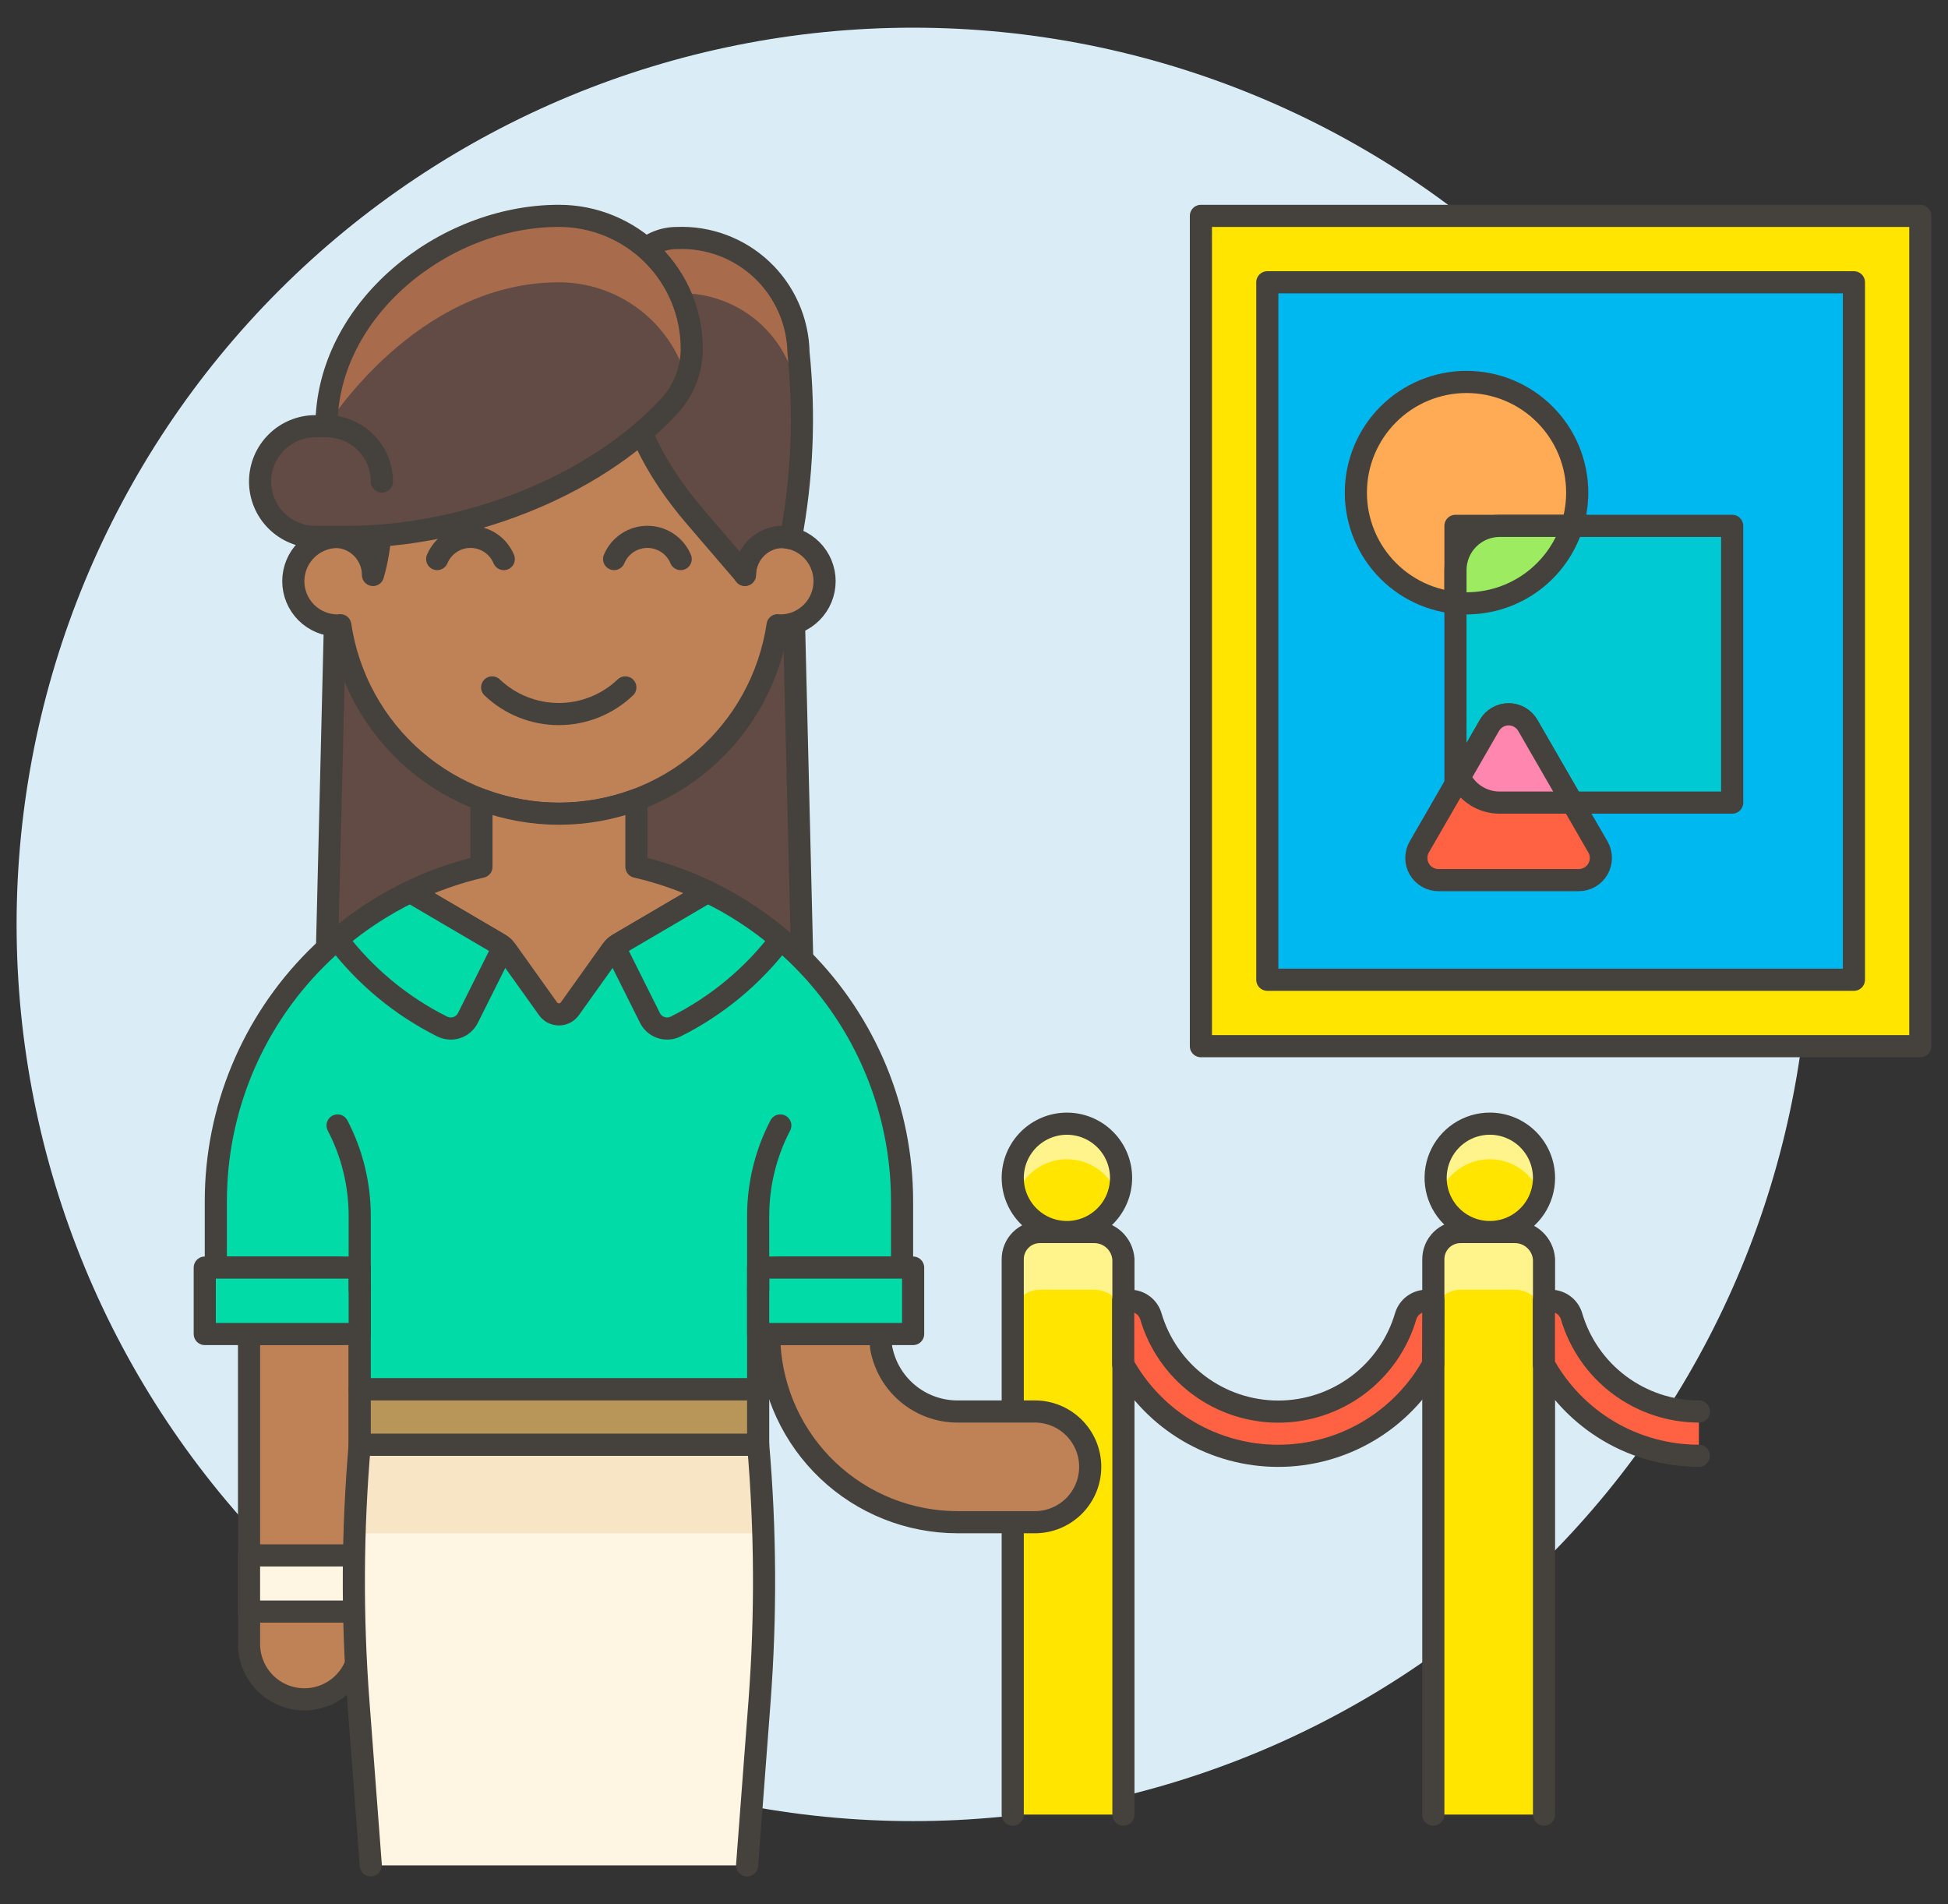 <svg width="88" height="86" viewBox="0 0 88 86" fill="none" xmlns="http://www.w3.org/2000/svg">
<rect x="0" y="0" width="88" height="86" fill="#333333" stroke="none"/>
<path d="M1.25 41.75C1.25 52.359 5.464 62.533 12.966 70.034C20.467 77.536 30.641 81.75 41.25 81.75C51.859 81.75 62.033 77.536 69.534 70.034C77.036 62.533 81.25 52.359 81.25 41.75C81.25 31.141 77.036 20.967 69.534 13.466C62.033 5.964 51.859 1.75 41.25 1.75C30.641 1.75 20.467 5.964 12.966 13.466C5.464 20.967 1.25 31.141 1.25 41.75Z" fill="#DAEDF7" stroke="#DAEDF7"/>
<path d="M54.25 9.75H86.75V47.25H54.25V9.75Z" fill="#FFE500" stroke="#45413C" stroke-linecap="round" stroke-linejoin="round"/>
<path d="M57.25 12.75H83.75V44.25H57.25V12.75Z" fill="#00B8F0" stroke="#45413C" stroke-linecap="round" stroke-linejoin="round"/>
<path d="M61.25 22.25C61.25 23.576 61.777 24.848 62.715 25.785C63.652 26.723 64.924 27.25 66.25 27.25C67.576 27.25 68.848 26.723 69.785 25.785C70.723 24.848 71.25 23.576 71.25 22.25C71.25 20.924 70.723 19.652 69.785 18.715C68.848 17.777 67.576 17.25 66.25 17.25C64.924 17.25 63.652 17.777 62.715 18.715C61.777 19.652 61.25 20.924 61.25 22.25Z" fill="#FFAA54" stroke="#45413C"/>
<path d="M65.75 23.75H78.25V36.25H65.75V23.75Z" fill="#00C9D4" stroke="#45413C" stroke-linecap="round" stroke-linejoin="round"/>
<path d="M65.75 27.225C65.916 27.242 66.083 27.25 66.25 27.25C67.314 27.25 68.351 26.911 69.209 26.282C70.067 25.652 70.702 24.765 71.021 23.75H67.75C67.22 23.75 66.711 23.961 66.336 24.336C65.961 24.711 65.75 25.22 65.75 25.75V27.225Z" fill="#9CEB60" stroke="#45413C"/>
<path d="M69.017 32.762L72.185 38.25C72.273 38.402 72.319 38.575 72.319 38.75C72.319 38.926 72.273 39.098 72.185 39.25C72.097 39.402 71.971 39.528 71.819 39.616C71.667 39.704 71.495 39.75 71.319 39.75H64.982C64.806 39.75 64.634 39.704 64.482 39.616C64.33 39.528 64.204 39.402 64.116 39.25C64.028 39.098 63.982 38.926 63.982 38.75C63.982 38.575 64.028 38.402 64.116 38.25L67.285 32.762C67.373 32.61 67.499 32.484 67.651 32.396C67.803 32.308 67.975 32.262 68.151 32.262C68.327 32.262 68.499 32.308 68.651 32.396C68.803 32.484 68.929 32.61 69.017 32.762Z" fill="#FF6242" stroke="#45413C" stroke-linecap="round" stroke-linejoin="round"/>
<path d="M69.017 32.762C68.929 32.61 68.803 32.484 68.651 32.396C68.499 32.308 68.326 32.262 68.151 32.262C67.975 32.262 67.803 32.308 67.651 32.396C67.499 32.484 67.373 32.61 67.285 32.762L65.937 35.1C66.099 35.444 66.355 35.735 66.676 35.939C66.997 36.143 67.37 36.251 67.75 36.25H71.031L69.017 32.762Z" fill="#FF87AF" stroke="#45413C" stroke-linecap="round" stroke-linejoin="round"/>
<path d="M50.75 81.956H45.75V56.869C45.75 56.544 45.879 56.233 46.108 56.004C46.338 55.774 46.649 55.645 46.974 55.645H49.421C49.757 55.641 50.081 55.766 50.328 55.993C50.575 56.221 50.726 56.534 50.75 56.869V81.956Z" fill="#FFE500"/>
<path d="M49.421 55.645H46.974C46.649 55.645 46.338 55.774 46.108 56.004C45.879 56.233 45.75 56.544 45.75 56.869V59.474C45.75 59.149 45.879 58.838 46.108 58.608C46.338 58.379 46.649 58.25 46.974 58.25H49.421C49.757 58.246 50.081 58.371 50.328 58.598C50.575 58.826 50.726 59.139 50.75 59.474V56.869C50.726 56.534 50.575 56.221 50.328 55.993C50.081 55.766 49.757 55.641 49.421 55.645Z" fill="#FFF48C"/>
<path d="M45.75 81.956V56.869C45.75 56.544 45.879 56.233 46.108 56.004C46.338 55.774 46.649 55.645 46.974 55.645H49.421C49.757 55.641 50.081 55.766 50.328 55.993C50.575 56.221 50.726 56.534 50.75 56.869V81.956" stroke="#45413C" stroke-linecap="round" stroke-linejoin="round"/>
<path d="M69.75 81.956H64.75V56.869C64.75 56.544 64.879 56.233 65.109 56.004C65.338 55.774 65.649 55.645 65.974 55.645H68.421C68.757 55.641 69.081 55.766 69.328 55.993C69.575 56.221 69.726 56.534 69.75 56.869V81.956Z" fill="#FFE500"/>
<path d="M68.421 55.645H65.974C65.649 55.645 65.338 55.774 65.109 56.004C64.879 56.233 64.75 56.544 64.75 56.869V59.474C64.75 59.149 64.879 58.838 65.109 58.608C65.338 58.379 65.649 58.25 65.974 58.25H68.421C68.757 58.246 69.081 58.371 69.328 58.598C69.575 58.826 69.726 59.139 69.75 59.474V56.869C69.726 56.534 69.575 56.221 69.328 55.993C69.081 55.766 68.757 55.641 68.421 55.645Z" fill="#FFF48C"/>
<path d="M64.75 81.956V56.869C64.75 56.544 64.879 56.233 65.109 56.004C65.338 55.774 65.649 55.645 65.974 55.645H68.421C68.757 55.641 69.081 55.766 69.328 55.993C69.575 56.221 69.726 56.534 69.75 56.869V81.956" stroke="#45413C" stroke-linecap="round" stroke-linejoin="round"/>
<path d="M45.75 53.198C45.75 53.847 46.008 54.469 46.467 54.928C46.926 55.387 47.548 55.645 48.197 55.645C48.846 55.645 49.468 55.387 49.927 54.928C50.386 54.469 50.644 53.847 50.644 53.198C50.644 52.549 50.386 51.927 49.927 51.468C49.468 51.009 48.846 50.751 48.197 50.751C47.548 50.751 46.926 51.009 46.467 51.468C46.008 51.927 45.75 52.549 45.75 53.198Z" fill="#FFE500"/>
<path d="M48.2 52.355C48.707 52.356 49.2 52.515 49.613 52.81C50.025 53.105 50.335 53.521 50.5 54C50.635 53.63 50.678 53.233 50.627 52.843C50.576 52.453 50.431 52.081 50.206 51.758C49.98 51.436 49.68 51.172 49.331 50.99C48.981 50.809 48.594 50.714 48.2 50.714C47.806 50.714 47.419 50.809 47.069 50.99C46.72 51.172 46.42 51.436 46.194 51.758C45.969 52.081 45.824 52.453 45.773 52.843C45.722 53.233 45.765 53.63 45.9 54C46.065 53.521 46.375 53.105 46.787 52.81C47.2 52.515 47.693 52.356 48.2 52.355Z" fill="#FFF48C"/>
<path d="M45.75 53.198C45.75 53.847 46.008 54.469 46.467 54.928C46.926 55.387 47.548 55.645 48.197 55.645C48.846 55.645 49.468 55.387 49.927 54.928C50.386 54.469 50.644 53.847 50.644 53.198C50.644 52.549 50.386 51.927 49.927 51.468C49.468 51.009 48.846 50.751 48.197 50.751C47.548 50.751 46.926 51.009 46.467 51.468C46.008 51.927 45.75 52.549 45.75 53.198Z" stroke="#45413C" stroke-linecap="round" stroke-linejoin="round"/>
<path d="M69.75 53.2C69.75 53.684 69.606 54.157 69.337 54.559C69.067 54.962 68.685 55.275 68.238 55.46C67.791 55.645 67.299 55.693 66.824 55.599C66.349 55.504 65.913 55.271 65.571 54.929C65.229 54.587 64.996 54.151 64.901 53.676C64.807 53.201 64.855 52.709 65.04 52.262C65.225 51.815 65.538 51.432 65.941 51.163C66.343 50.894 66.816 50.75 67.3 50.75C67.622 50.75 67.941 50.813 68.238 50.936C68.535 51.059 68.805 51.239 69.033 51.467C69.261 51.695 69.441 51.965 69.564 52.262C69.687 52.559 69.75 52.878 69.75 53.2Z" fill="#FFE500"/>
<path d="M67.3 52.355C67.807 52.356 68.3 52.515 68.713 52.81C69.125 53.105 69.435 53.521 69.6 54C69.735 53.63 69.778 53.233 69.727 52.843C69.676 52.453 69.531 52.081 69.306 51.758C69.08 51.436 68.78 51.172 68.431 50.99C68.081 50.809 67.694 50.714 67.3 50.714C66.906 50.714 66.519 50.809 66.169 50.99C65.82 51.172 65.52 51.436 65.294 51.758C65.069 52.081 64.924 52.453 64.873 52.843C64.822 53.233 64.865 53.63 65 54C65.165 53.521 65.475 53.105 65.887 52.81C66.3 52.516 66.793 52.356 67.3 52.355Z" fill="#FFF48C"/>
<path d="M69.75 53.2C69.75 53.684 69.606 54.157 69.337 54.559C69.067 54.962 68.685 55.275 68.238 55.46C67.791 55.645 67.299 55.693 66.824 55.599C66.349 55.504 65.913 55.271 65.571 54.929C65.229 54.587 64.996 54.151 64.901 53.676C64.807 53.201 64.855 52.709 65.04 52.262C65.225 51.815 65.538 51.432 65.941 51.163C66.343 50.894 66.816 50.75 67.3 50.75C67.622 50.75 67.941 50.813 68.238 50.936C68.535 51.059 68.805 51.239 69.033 51.467C69.261 51.695 69.441 51.965 69.564 52.262C69.687 52.559 69.75 52.878 69.75 53.2Z" stroke="#45413C" stroke-linecap="round" stroke-linejoin="round"/>
<path d="M36.25 43.779H14.75L15.25 23.279H35.75L36.25 43.779Z" fill="#614B44" stroke="#45413C" stroke-linecap="round" stroke-linejoin="round"/>
<path d="M35.25 24.25V21.75C35.25 19.098 34.196 16.554 32.321 14.679C30.446 12.804 27.902 11.75 25.25 11.75C22.598 11.75 20.054 12.804 18.179 14.679C16.304 16.554 15.25 19.098 15.25 21.75V24.25C14.72 24.25 14.211 24.461 13.836 24.836C13.461 25.211 13.25 25.72 13.25 26.25C13.25 26.78 13.461 27.289 13.836 27.664C14.211 28.039 14.72 28.25 15.25 28.25C15.292 28.25 15.331 28.24 15.373 28.238C15.726 30.605 16.917 32.767 18.73 34.33C20.543 35.893 22.857 36.753 25.25 36.753C27.643 36.753 29.957 35.893 31.77 34.33C33.583 32.767 34.774 30.605 35.127 28.238C35.169 28.238 35.208 28.25 35.25 28.25C35.78 28.25 36.289 28.039 36.664 27.664C37.039 27.289 37.25 26.78 37.25 26.25C37.25 25.72 37.039 25.211 36.664 24.836C36.289 24.461 35.78 24.25 35.25 24.25Z" fill="#BF8256" stroke="#45413C" stroke-linecap="round" stroke-linejoin="round"/>
<path d="M22.233 31.047C23.044 31.819 24.121 32.25 25.241 32.25C26.362 32.25 27.439 31.819 28.25 31.047" stroke="#45413C" stroke-linecap="round" stroke-linejoin="round"/>
<path d="M30.75 25.25C30.626 24.953 30.418 24.699 30.15 24.521C29.882 24.342 29.568 24.247 29.246 24.247C28.924 24.247 28.61 24.342 28.342 24.521C28.074 24.699 27.866 24.953 27.742 25.25" stroke="#45413C" stroke-linecap="round" stroke-linejoin="round"/>
<path d="M22.758 25.25C22.634 24.953 22.426 24.699 22.158 24.521C21.89 24.342 21.576 24.247 21.254 24.247C20.932 24.247 20.618 24.342 20.35 24.521C20.082 24.699 19.874 24.953 19.75 25.25" stroke="#45413C" stroke-linecap="round" stroke-linejoin="round"/>
<path d="M18.25 28.5C18.25 28.831 18.382 29.149 18.616 29.384C18.851 29.618 19.169 29.75 19.5 29.75C19.831 29.75 20.149 29.618 20.384 29.384C20.618 29.149 20.75 28.831 20.75 28.5C20.75 28.169 20.618 27.851 20.384 27.616C20.149 27.382 19.831 27.25 19.5 27.25C19.169 27.25 18.851 27.382 18.616 27.616C18.382 27.851 18.25 28.169 18.25 28.5Z" fill="#BF8256"/>
<path d="M29.75 28.5C29.75 28.831 29.882 29.149 30.116 29.384C30.351 29.618 30.669 29.75 31 29.75C31.331 29.75 31.649 29.618 31.884 29.384C32.118 29.149 32.25 28.831 32.25 28.5C32.25 28.169 32.118 27.851 31.884 27.616C31.649 27.382 31.331 27.25 31 27.25C30.669 27.25 30.351 27.382 30.116 27.616C29.882 27.851 29.75 28.169 29.75 28.5Z" fill="#BF8256"/>
<path d="M26.273 11.8C25.593 11.731 24.908 11.731 24.228 11.8C21.765 12.053 19.484 13.211 17.826 15.049C16.167 16.887 15.249 19.274 15.25 21.75V24.25C15.684 24.282 16.091 24.477 16.387 24.796C16.684 25.114 16.849 25.534 16.85 25.969C17.228 24.648 17.301 23.258 17.063 21.904C18.117 22.255 19.85 20.753 19.85 20.753V18.353C21.598 18.96 23.41 19.363 25.25 19.553C27.09 19.363 28.902 18.961 30.65 18.353V20.753C30.65 20.753 32.383 22.253 33.438 21.904C33.2 23.258 33.272 24.648 33.65 25.969C33.651 25.534 33.816 25.114 34.113 24.796C34.409 24.477 34.816 24.282 35.25 24.25V21.75C35.251 19.275 34.333 16.887 32.675 15.049C31.017 13.211 28.735 12.053 26.273 11.8Z" fill="#A86C4D" stroke="#45413C" stroke-linecap="round" stroke-linejoin="round"/>
<path d="M28.25 16.178V13.072C28.25 12.456 28.495 11.866 28.93 11.43C29.366 10.995 29.956 10.75 30.572 10.75C31.275 10.72 31.977 10.831 32.636 11.077C33.296 11.322 33.899 11.697 34.412 12.179C34.924 12.661 35.335 13.241 35.62 13.884C35.905 14.528 36.059 15.222 36.072 15.925C36.361 18.723 36.245 21.547 35.726 24.312C35.571 24.273 35.413 24.252 35.253 24.25H35.221C34.794 24.288 34.397 24.485 34.107 24.8C33.817 25.116 33.656 25.528 33.654 25.957C33.654 25.957 32.56 24.684 31.406 23.339C29.691 21.347 28.25 18.806 28.25 16.178Z" fill="#614B44"/>
<path d="M30.572 13.25C31.275 13.22 31.977 13.331 32.636 13.577C33.296 13.822 33.899 14.197 34.412 14.679C34.924 15.161 35.335 15.741 35.62 16.384C35.905 17.028 36.059 17.721 36.072 18.425C36.116 19.235 36.153 19.984 36.172 20.695C36.228 19.249 36.166 17.736 36.072 15.925C36.059 15.222 35.905 14.528 35.62 13.884C35.335 13.241 34.924 12.661 34.412 12.179C33.899 11.697 33.296 11.322 32.636 11.077C31.977 10.831 31.275 10.72 30.572 10.75C29.956 10.75 29.366 10.995 28.93 11.43C28.495 11.866 28.25 12.456 28.25 13.072V15.572C28.25 14.956 28.495 14.366 28.93 13.93C29.366 13.495 29.956 13.25 30.572 13.25Z" fill="#A86C4D"/>
<path d="M28.25 16.178V13.072C28.25 12.456 28.495 11.866 28.93 11.43C29.366 10.995 29.956 10.75 30.572 10.75C31.275 10.72 31.977 10.831 32.636 11.077C33.296 11.322 33.899 11.697 34.412 12.179C34.924 12.661 35.335 13.241 35.62 13.884C35.905 14.528 36.059 15.222 36.072 15.925C36.361 18.723 36.245 21.547 35.726 24.312C35.571 24.273 35.413 24.252 35.253 24.25H35.221C34.794 24.288 34.397 24.485 34.107 24.8C33.817 25.116 33.656 25.528 33.654 25.957C33.654 25.957 32.56 24.684 31.406 23.339C29.691 21.347 28.25 18.806 28.25 16.178Z" stroke="#45413C" stroke-linecap="round" stroke-linejoin="round"/>
<path d="M30.229 18.349C26.735 22.11 20.829 24.249 15.7 24.249H14.249C13.586 24.249 12.95 23.986 12.481 23.517C12.012 23.048 11.749 22.412 11.749 21.749C11.749 21.086 12.012 20.45 12.481 19.981C12.95 19.512 13.586 19.249 14.249 19.249H14.749C14.749 14.002 20.002 9.749 25.249 9.749C26.84 9.749 28.366 10.381 29.492 11.506C30.617 12.632 31.249 14.158 31.249 15.749C31.25 16.713 30.885 17.642 30.229 18.349Z" fill="#614B44"/>
<path d="M25.25 9.75C20.003 9.75 14.75 14.004 14.75 19.25C14.75 19.25 18.75 12.75 25.25 12.75C26.548 12.751 27.81 13.172 28.848 13.951C29.886 14.73 30.644 15.824 31.007 17.07C31.166 16.647 31.248 16.199 31.25 15.747C31.249 14.156 30.617 12.631 29.492 11.506C28.366 10.382 26.841 9.75 25.25 9.75Z" fill="#A86C4D"/>
<path d="M30.229 18.349C26.735 22.11 20.829 24.249 15.7 24.249H14.249C13.586 24.249 12.95 23.986 12.481 23.517C12.012 23.048 11.749 22.412 11.749 21.749C11.749 21.086 12.012 20.45 12.481 19.981C12.95 19.512 13.586 19.249 14.249 19.249H14.749C14.749 14.002 20.002 9.749 25.249 9.749C26.84 9.749 28.366 10.381 29.492 11.506C30.617 12.632 31.249 14.158 31.249 15.749C31.25 16.713 30.885 17.642 30.229 18.349Z" stroke="#45413C" stroke-linecap="round" stroke-linejoin="round"/>
<path d="M14.75 19.25C15.413 19.25 16.049 19.513 16.518 19.982C16.987 20.451 17.25 21.087 17.25 21.75" stroke="#45413C" stroke-linecap="round" stroke-linejoin="round"/>
<path d="M46.75 63.75H43.25C42.423 63.75 41.623 63.456 40.991 62.922C40.359 62.388 39.938 61.648 39.8 60.832L39.791 60.25H35.25C35.078 60.25 34.908 60.206 34.758 60.121V60.705C34.877 62.877 35.824 64.921 37.403 66.417C38.982 67.913 41.075 68.748 43.25 68.75H46.75C47.413 68.75 48.049 68.487 48.518 68.018C48.987 67.549 49.25 66.913 49.25 66.25C49.25 65.587 48.987 64.951 48.518 64.482C48.049 64.013 47.413 63.75 46.75 63.75Z" fill="#BF8256" stroke="#45413C" stroke-linecap="round" stroke-linejoin="round"/>
<path d="M15.25 60.25H11.25V74.25C11.25 74.913 11.513 75.549 11.982 76.018C12.451 76.487 13.087 76.75 13.75 76.75C14.413 76.75 15.049 76.487 15.518 76.018C15.987 75.549 16.25 74.913 16.25 74.25V59.25C16.25 59.515 16.145 59.77 15.957 59.957C15.77 60.145 15.515 60.25 15.25 60.25Z" fill="#BF8256" stroke="#45413C" stroke-linecap="round" stroke-linejoin="round"/>
<path d="M11.25 70.25H16.25V72.786H11.25V70.25Z" fill="#FFF5E3" stroke="#45413C" stroke-linecap="round" stroke-linejoin="round"/>
<path d="M25.25 38.75C21.139 38.75 17.197 40.383 14.29 43.29C11.383 46.197 9.75 50.139 9.75 54.25V57.384C9.902 57.296 10.075 57.25 10.25 57.25H15.25C15.515 57.25 15.77 57.355 15.957 57.543C16.145 57.73 16.25 57.985 16.25 58.25V62.75H34.25V58.25C34.25 57.985 34.355 57.73 34.543 57.543C34.73 57.355 34.985 57.25 35.25 57.25H40.25C40.425 57.25 40.598 57.296 40.75 57.384V54.25C40.75 50.139 39.117 46.197 36.21 43.29C33.303 40.383 29.361 38.75 25.25 38.75Z" fill="#00DBA8"/>
<path d="M9.75 54.25C9.75 50.139 11.383 46.197 14.29 43.29C17.197 40.383 21.139 38.75 25.25 38.75C29.361 38.75 33.303 40.383 36.21 43.29C39.117 46.197 40.75 50.139 40.75 54.25C40.75 54.25 40.75 52.25 37.75 48.25C34.972 44.55 30.907 41.699 26.35 47.65C26.221 47.819 26.054 47.956 25.863 48.05C25.673 48.144 25.463 48.193 25.25 48.193C25.037 48.193 24.827 48.144 24.637 48.05C24.446 47.956 24.279 47.819 24.15 47.65C19.592 41.696 15.527 44.542 12.75 48.25C9.75 52.25 9.75 54.25 9.75 54.25Z" fill="#00DBA8"/>
<path d="M25.25 38.75C21.139 38.75 17.197 40.383 14.29 43.29C11.383 46.197 9.75 50.139 9.75 54.25V57.384C9.902 57.296 10.075 57.25 10.25 57.25H15.25C15.515 57.25 15.77 57.355 15.957 57.543C16.145 57.73 16.25 57.985 16.25 58.25V62.75H34.25V58.25C34.25 57.985 34.355 57.73 34.543 57.543C34.73 57.355 34.985 57.25 35.25 57.25H40.25C40.425 57.25 40.598 57.296 40.75 57.384V54.25C40.75 50.139 39.117 46.197 36.21 43.29C33.303 40.383 29.361 38.75 25.25 38.75Z" stroke="#45413C" stroke-linecap="round" stroke-linejoin="round"/>
<path d="M28.75 36.119C26.492 36.96 24.008 36.96 21.75 36.119V39.147C20.639 39.403 19.561 39.782 18.534 40.277L22.566 42.642C22.687 42.713 22.792 42.809 22.874 42.923L24.757 45.56C24.813 45.639 24.887 45.703 24.973 45.747C25.058 45.791 25.154 45.814 25.25 45.814C25.346 45.814 25.442 45.791 25.527 45.747C25.613 45.703 25.687 45.639 25.743 45.56L27.626 42.923C27.708 42.809 27.813 42.713 27.934 42.642L31.966 40.277C30.939 39.782 29.861 39.403 28.75 39.147V36.119Z" fill="#BF8256"/>
<path d="M25.25 36.75C24.055 36.752 22.869 36.538 21.75 36.119V38.25C24.036 38.917 26.464 38.917 28.75 38.25V36.119C27.631 36.538 26.445 36.752 25.25 36.75Z" fill="#BF8256"/>
<path d="M28.75 36.119C26.492 36.96 24.008 36.96 21.75 36.119V39.147C20.639 39.403 19.561 39.782 18.534 40.277L22.566 42.642C22.687 42.713 22.792 42.809 22.874 42.923L24.757 45.56C24.813 45.639 24.887 45.703 24.973 45.747C25.058 45.791 25.154 45.814 25.25 45.814C25.346 45.814 25.442 45.791 25.527 45.747C25.613 45.703 25.687 45.639 25.743 45.56L27.626 42.923C27.708 42.809 27.813 42.713 27.934 42.642L31.966 40.277C30.939 39.782 29.861 39.403 28.75 39.147V36.119Z" stroke="#45413C" stroke-linecap="round" stroke-linejoin="round"/>
<path d="M34.25 57.25H41.25V60.25H34.25V57.25Z" fill="#00DBA8" stroke="#45413C" stroke-linecap="round" stroke-linejoin="round"/>
<path d="M9.25 57.25H16.25V60.25H9.25V57.25Z" fill="#00DBA8" stroke="#45413C" stroke-linecap="round" stroke-linejoin="round"/>
<path d="M16.75 84.25H33.75L34.311 76.85C34.603 72.988 34.583 69.109 34.25 65.25H16.25C15.918 69.109 15.898 72.988 16.19 76.85L16.75 84.25Z" fill="#FFF5E3"/>
<path d="M34.482 69.25C34.442 67.917 34.365 66.583 34.25 65.25H16.25C16.136 66.583 16.059 67.917 16.019 69.25H34.482Z" fill="#F7E5C6"/>
<path d="M33.75 84.25L34.311 76.85C34.603 72.988 34.583 69.109 34.25 65.25H16.25C15.918 69.109 15.898 72.988 16.19 76.85L16.75 84.25" stroke="#45413C" stroke-linecap="round" stroke-linejoin="round"/>
<path d="M16.25 62.75H34.25V65.25H16.25V62.75Z" fill="#B89558" stroke="#45413C" stroke-linecap="round" stroke-linejoin="round"/>
<path d="M34.25 58.25V54.913C34.25 53.492 34.593 52.092 35.25 50.832" stroke="#45413C" stroke-linecap="round" stroke-linejoin="round"/>
<path d="M16.25 58.25V54.913C16.25 53.492 15.907 52.092 15.25 50.832" stroke="#45413C" stroke-linecap="round" stroke-linejoin="round"/>
<path d="M19.975 46.362C20.181 46.465 20.419 46.482 20.637 46.409C20.855 46.337 21.035 46.181 21.138 45.975L22.738 42.775C22.685 42.726 22.627 42.683 22.564 42.646L18.532 40.281C17.345 40.854 16.236 41.575 15.232 42.428C16.491 44.085 18.113 45.431 19.975 46.362Z" fill="#00DBA8" stroke="#45413C" stroke-linecap="round" stroke-linejoin="round"/>
<path d="M30.525 46.362C30.32 46.465 30.081 46.482 29.863 46.409C29.645 46.337 29.465 46.181 29.362 45.975L27.762 42.775C27.815 42.726 27.873 42.682 27.935 42.646L31.967 40.281C33.154 40.853 34.263 41.575 35.267 42.428C34.008 44.085 32.386 45.431 30.525 46.362Z" fill="#00DBA8" stroke="#45413C" stroke-linecap="round" stroke-linejoin="round"/>
<path d="M64.75 58.75H64.45C64.239 58.748 64.033 58.813 63.863 58.937C63.693 59.061 63.567 59.237 63.504 59.438C63.14 60.683 62.382 61.777 61.344 62.556C60.305 63.334 59.043 63.755 57.745 63.755C56.447 63.755 55.185 63.334 54.146 62.556C53.108 61.777 52.35 60.683 51.986 59.438C51.923 59.237 51.798 59.061 51.627 58.937C51.457 58.813 51.251 58.747 51.04 58.75H50.74V61.625C51.432 62.875 52.446 63.918 53.677 64.643C54.908 65.369 56.311 65.752 57.74 65.752C59.169 65.752 60.572 65.369 61.803 64.643C63.034 63.918 64.048 62.875 64.74 61.625L64.75 58.75Z" fill="#FF6242" stroke="#45413C" stroke-linecap="round" stroke-linejoin="round"/>
<path d="M76.75 63.75C75.453 63.75 74.191 63.33 73.153 62.553C72.114 61.776 71.356 60.683 70.991 59.438C70.928 59.237 70.803 59.061 70.632 58.937C70.462 58.813 70.256 58.747 70.045 58.75H69.745V61.625C70.437 62.875 71.451 63.917 72.682 64.642C73.913 65.368 75.316 65.75 76.745 65.75" fill="#FF6242"/>
<path d="M76.75 63.75C75.453 63.75 74.191 63.33 73.153 62.553C72.114 61.776 71.356 60.683 70.991 59.438C70.928 59.237 70.803 59.061 70.632 58.937C70.462 58.813 70.256 58.747 70.045 58.75H69.745V61.625C70.437 62.875 71.451 63.917 72.682 64.642C73.913 65.368 75.316 65.75 76.745 65.75" stroke="#45413C" stroke-linecap="round" stroke-linejoin="round"/>
</svg>

